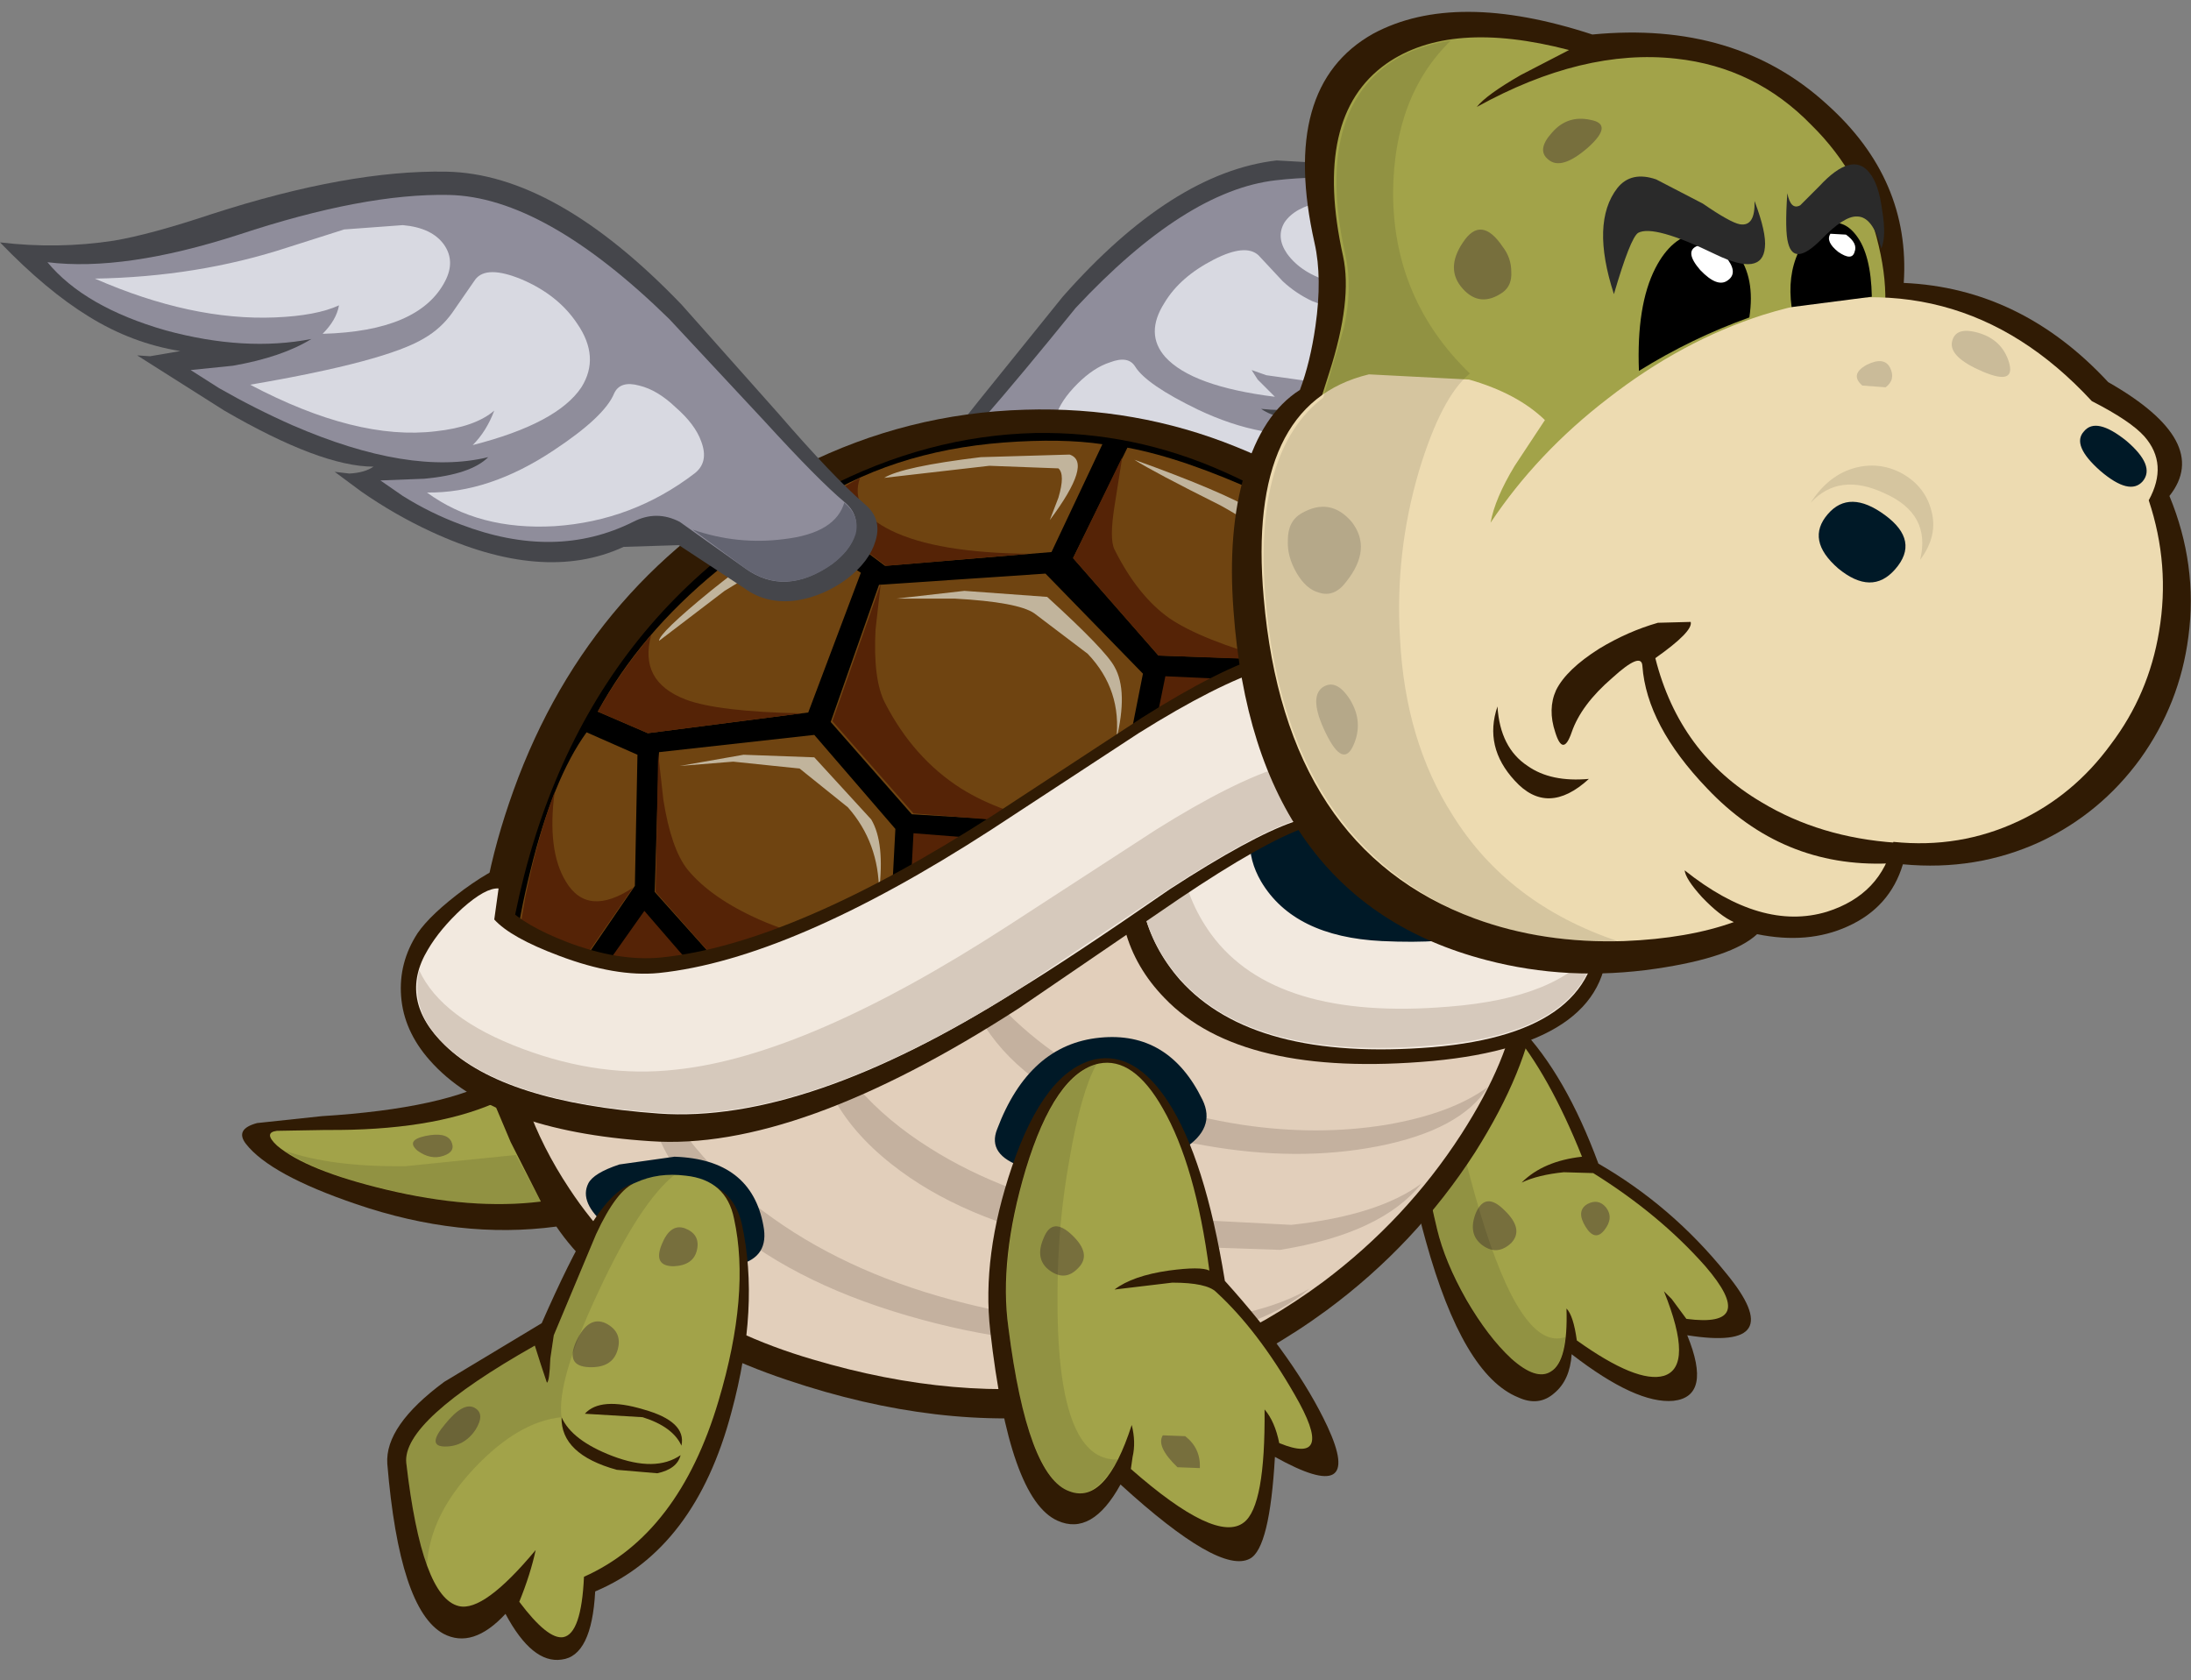 <?xml version="1.0" encoding="UTF-8" standalone="no"?>
<svg xmlns:ffdec="https://www.free-decompiler.com/flash" xmlns:xlink="http://www.w3.org/1999/xlink" ffdec:objectType="frame" height="97.4px" width="127.0px" xmlns="http://www.w3.org/2000/svg">
  <rect width="100%" height="100%" fill="#808080" stroke="none"/>
  <g transform="matrix(1.0, 0.0, 0.0, 1.0, 68.85, 49.85)">
    <use ffdec:characterId="88" height="95.5" transform="matrix(1.0, 0.0, 0.0, 1.0, -68.85, -49.15)" width="127.0" xlink:href="#shape0"/>
  </g>
  <defs>
    <g id="shape0" transform="matrix(1.0, 0.0, 0.0, 1.0, 68.85, 49.15)">
      <path d="M25.7 -35.4 Q23.4 -33.8 20.8 -33.15 L23.2 -33.2 18.7 -29.95 Q13.55 -26.65 10.65 -26.35 L12.05 -26.15 12.85 -26.3 Q10.8 -24.4 7.8 -22.8 1.8 -19.55 -2.8 -20.95 L-5.9 -20.75 -9.3 -18.2 Q-10.45 -17.3 -12.15 -17.35 -13.7 -17.35 -15.05 -18.1 -16.4 -18.85 -16.85 -19.85 -17.3 -20.9 -16.4 -21.75 -14.8 -23.2 -12.05 -26.7 L-7.25 -32.65 Q-0.9 -39.85 5.15 -40.55 L18.35 -39.8 23.9 -39.05 Q27.1 -38.85 30.25 -39.6 27.95 -36.9 25.7 -35.4" fill="#45464b" fill-rule="evenodd" stroke="none"/>
      <path d="M4.25 -26.15 Q5.3 -25.4 7.9 -25.45 L10.3 -25.6 Q8.65 -24.15 6.1 -23.0 1.05 -20.65 -3.45 -22.15 -4.85 -22.6 -6.05 -21.85 L-9.45 -19.2 Q-11.55 -17.55 -14.3 -18.95 -15.4 -19.5 -15.75 -20.3 -16.1 -21.15 -15.3 -21.9 -12.85 -24.15 -6.5 -32.0 -0.15 -38.8 5.1 -39.4 9.8 -39.95 16.95 -38.65 L27.75 -38.35 Q25.9 -35.9 21.5 -34.3 17.25 -32.75 13.45 -33.0 15.2 -32.3 17.9 -32.15 L20.3 -32.15 Q18.05 -30.45 14.95 -28.85 8.7 -25.65 4.25 -26.15" fill="#8f8d9b" fill-rule="evenodd" stroke="none"/>
      <path d="M7.8 -38.15 L14.35 -37.7 25.15 -37.2 Q20.0 -34.6 15.35 -34.3 L12.7 -34.4 11.75 -34.55 11.95 -34.1 Q12.3 -33.6 12.8 -33.25 7.45 -32.8 5.75 -35.15 5.1 -36.1 5.6 -36.95 6.2 -37.85 7.8 -38.15" fill="#d8d9e1" fill-rule="evenodd" stroke="none"/>
      <path d="M4.1 -35.05 L5.5 -33.55 Q6.25 -32.85 7.2 -32.4 9.4 -31.5 17.1 -31.1 11.5 -27.75 7.05 -27.75 L4.55 -28.1 3.7 -28.4 4.05 -27.85 5.05 -26.85 Q0.25 -27.45 -1.3 -29.15 -2.5 -30.5 -1.35 -32.3 -0.45 -33.8 1.5 -34.8 3.35 -35.75 4.1 -35.05" fill="#d8d9e1" fill-rule="evenodd" stroke="none"/>
      <path d="M-3.05 -28.6 Q-2.4 -27.55 0.6 -26.1 4.4 -24.3 7.8 -24.75 5.15 -22.6 0.9 -22.4 -3.45 -22.2 -7.1 -24.2 -7.95 -24.7 -7.65 -25.7 -7.4 -26.6 -6.4 -27.6 -5.45 -28.55 -4.5 -28.85 -3.45 -29.25 -3.05 -28.6" fill="#d8d9e1" fill-rule="evenodd" stroke="none"/>
      <path d="M-9.45 -19.2 Q-11.55 -17.55 -14.3 -18.9 -15.4 -19.5 -15.75 -20.3 -16.1 -21.15 -15.3 -21.9 -14.65 -20.45 -11.75 -20.4 -9.1 -20.4 -6.75 -21.4 L-9.45 -19.2" fill="#636471" fill-rule="evenodd" stroke="none"/>
      <path d="M31.2 23.95 Q34.95 28.5 28.95 27.55 30.4 31.1 28.15 31.35 26.0 31.55 22.25 28.65 22.15 30.15 21.25 30.9 20.35 31.7 19.15 31.15 15.95 29.85 13.8 22.1 12.0 15.65 12.45 11.65 12.85 8.15 14.9 7.65 16.85 7.15 19.25 9.7 21.9 12.45 23.8 17.6 28.05 20.05 31.2 23.95" fill="#301b04" fill-rule="evenodd" stroke="none"/>
      <path d="M22.55 27.85 Q22.35 26.4 21.95 26.0 22.05 29.05 21.05 29.65 20.2 30.2 18.75 28.9 17.4 27.65 16.15 25.5 14.9 23.3 14.45 21.4 12.95 15.1 13.25 11.45 13.5 8.15 15.1 7.75 16.65 7.4 18.75 9.85 20.95 12.45 22.85 17.2 20.6 17.45 19.35 18.7 20.3 18.25 21.8 18.1 L23.5 18.15 Q27.35 20.55 30.0 23.55 33.1 27.15 28.9 26.6 L28.05 25.45 27.6 25.0 Q29.35 29.35 27.6 29.9 26.05 30.35 22.55 27.85" fill="#a2a349" fill-rule="evenodd" stroke="none"/>
      <path d="M16.7 20.45 Q17.25 19.2 18.35 20.3 19.5 21.4 18.75 22.2 17.95 22.95 17.1 22.35 16.2 21.7 16.7 20.45" fill="#776f3d" fill-rule="evenodd" stroke="none"/>
      <path d="M23.15 19.95 Q23.8 19.6 24.25 20.15 24.7 20.75 24.15 21.45 23.6 22.15 23.05 21.25 22.5 20.35 23.15 19.95" fill="#776f3d" fill-rule="evenodd" stroke="none"/>
      <path d="M16.9 20.3 Q19.35 28.55 21.9 27.65 21.65 29.7 20.6 29.8 19.7 29.9 18.35 28.5 15.4 25.45 14.45 21.4 13.1 15.6 13.2 12.0 13.35 8.8 14.65 7.95 14.8 13.15 16.9 20.3" fill="#000000" fill-opacity="0.102" fill-rule="evenodd" stroke="none"/>
      <path d="M17.25 -7.3 Q18.55 -4.4 19.35 -1.3 20.75 4.0 20.2 8.3 19.65 12.2 16.65 16.95 13.2 22.3 8.05 26.1 -5.55 36.1 -23.2 30.15 -28.0 28.55 -31.65 25.95 -34.9 23.75 -36.6 21.25 -42.2 22.0 -48.2 19.95 -53.2 18.25 -54.6 16.45 -55.25 15.6 -53.95 15.25 L-50.2 14.85 Q-43.0 14.4 -39.95 12.6 L-40.7 8.65 -41.1 6.2 Q-41.1 1.25 -38.8 -4.8 -34.1 -17.0 -22.35 -22.85 -16.25 -25.9 -9.45 -26.1 -3.0 -26.3 2.8 -23.95 8.55 -21.65 12.35 -17.35 16.3 -12.9 17.25 -7.3" fill="#301b04" fill-rule="evenodd" stroke="none"/>
      <path d="M-40.2 14.1 L-39.25 16.35 -37.5 19.8 Q-41.5 20.3 -46.5 19.1 -51.1 18.0 -52.8 16.55 -53.6 15.8 -52.8 15.7 L-49.95 15.65 Q-43.9 15.7 -40.2 14.1" fill="#a2a349" fill-rule="evenodd" stroke="none"/>
      <path d="M-39.35 9.2 Q-39.45 8.2 -30.05 5.8 -20.0 3.2 -9.45 1.85 3.35 0.15 10.75 1.3 19.75 2.65 19.1 8.1 18.65 11.55 15.85 15.9 12.65 20.85 7.85 24.45 -4.95 33.95 -21.75 28.95 -31.15 26.2 -35.85 19.05 -39.0 14.3 -39.35 9.2" fill="#e2cfbb" fill-rule="evenodd" stroke="none"/>
      <path d="M24.3 4.15 Q24.8 10.65 14.2 11.65 3.1 12.65 -1.35 8.0 -4.75 4.5 -3.7 -0.75 -3.35 -2.65 -0.15 -4.2 2.75 -5.55 7.0 -6.15 L14.65 -6.4 Q18.45 -6.0 19.85 -4.55 21.35 -3.0 22.55 -0.9 24.15 1.85 24.3 4.15" fill="#301b04" fill-rule="evenodd" stroke="none"/>
      <path d="M19.5 -5.65 Q20.9 -4.1 22.05 -1.95 23.55 0.9 23.75 3.3 24.2 10.0 14.2 10.85 3.8 11.7 -0.45 6.95 -3.6 3.35 -2.6 -1.85 -2.25 -3.8 0.75 -5.3 3.45 -6.65 7.45 -7.3 L14.65 -7.55 Q18.2 -7.1 19.5 -5.65" fill="#f2e9df" fill-rule="evenodd" stroke="none"/>
      <path d="M0.1 -5.25 Q-1.55 0.3 1.35 4.3 5.05 9.35 15.15 8.5 21.5 8.0 23.65 5.05 22.7 10.1 14.2 10.75 3.8 11.65 -0.45 6.9 -3.6 3.35 -2.6 -1.9 L-1.35 -3.6 0.1 -5.25" fill="#d6c9bc" fill-rule="evenodd" stroke="none"/>
      <path d="M16.05 -3.2 L17.95 -0.3 Q18.9 1.35 18.85 2.4 18.7 5.05 11.25 4.7 6.15 4.45 4.25 1.25 3.55 0.05 3.6 -1.2 3.7 -2.35 4.5 -2.9 5.8 -3.75 11.05 -3.55 L16.05 -3.2" fill="#001927" fill-rule="evenodd" stroke="none"/>
      <path d="M-8.85 -24.75 Q-3.15 -24.85 2.1 -22.5 7.1 -20.3 10.75 -16.3 14.35 -12.4 15.85 -7.6 12.0 -8.15 4.6 -4.35 L-9.65 3.5 Q-18.65 8.3 -24.95 9.4 -33.35 10.95 -39.6 6.85 -37.0 -13.2 -21.05 -21.5 -15.1 -24.6 -8.85 -24.75" fill="#000000" fill-rule="evenodd" stroke="none"/>
      <path d="M-1.7 -11.85 L-6.65 -17.5 -3.5 -23.9 Q-0.25 -23.3 4.35 -21.2 L8.25 -19.15 7.05 -11.55 -1.7 -11.85" fill="#6f4411" fill-rule="evenodd" stroke="none"/>
      <path d="M-10.65 -24.2 Q-7.3 -24.45 -4.95 -24.1 L-7.9 -17.85 -17.55 -17.05 -22.1 -20.45 Q-17.25 -23.7 -10.65 -24.2" fill="#6f4411" fill-rule="evenodd" stroke="none"/>
      <path d="M-34.2 -8.6 Q-31.75 -13.1 -27.3 -16.75 L-23.4 -19.55 -18.95 -16.65 -22.0 -8.55 -31.3 -7.35 -34.2 -8.6" fill="#6f4411" fill-rule="evenodd" stroke="none"/>
      <path d="M-31.9 -6.1 L-32.05 1.5 -35.95 7.2 -39.0 5.3 Q-38.75 3.2 -38.1 0.6 -36.8 -4.7 -34.85 -7.4 L-31.9 -6.1" fill="#6f4411" fill-rule="evenodd" stroke="none"/>
      <path d="M-8.25 -16.6 L-2.6 -10.8 -4.35 -1.95 -16.0 -2.65 -20.7 -8.0 -17.9 -15.95 -8.25 -16.6" fill="#6f4411" fill-rule="evenodd" stroke="none"/>
      <path d="M-2.6 -4.25 L-1.3 -10.65 6.3 -10.3 -2.6 -4.25" fill="#552306" fill-rule="evenodd" stroke="none"/>
      <path d="M-30.65 -6.25 L-21.65 -7.25 -16.95 -1.8 -17.3 4.85 -25.8 7.55 -30.9 1.85 -30.65 -6.25" fill="#6f4411" fill-rule="evenodd" stroke="none"/>
      <path d="M-15.9 -1.55 L-9.55 -1.05 -16.2 4.1 -15.9 -1.55" fill="#552306" fill-rule="evenodd" stroke="none"/>
      <path d="M-27.35 7.75 Q-29.7 9.1 -32.75 8.9 L-35.35 8.4 -31.5 2.95 -27.35 7.75" fill="#552306" fill-rule="evenodd" stroke="none"/>
      <path d="M-17.55 -9.1 Q-15.9 -5.9 -13.15 -4.15 -10.85 -2.7 -7.15 -2.0 L-15.9 -2.7 -20.6 -8.05 -17.8 -16.0 -18.1 -13.35 Q-18.25 -10.45 -17.55 -9.1" fill="#552306" fill-rule="evenodd" stroke="none"/>
      <path d="M-30.4 -3.5 Q-29.95 -0.65 -29.0 0.55 -27.65 2.2 -24.85 3.45 -21.55 4.9 -17.65 5.05 L-25.85 7.5 -30.85 1.85 -30.7 -6.2 -30.4 -3.5" fill="#552306" fill-rule="evenodd" stroke="none"/>
      <path d="M-17.2 -19.1 Q-14.55 -17.8 -9.2 -17.75 L-17.5 -17.05 -22.05 -20.45 -19.0 -22.15 Q-19.65 -20.3 -17.2 -19.1" fill="#552306" fill-rule="evenodd" stroke="none"/>
      <path d="M-6.65 -17.5 L-3.8 -23.35 -4.25 -20.5 Q-4.55 -18.6 -4.25 -18.0 -2.9 -15.3 -1.05 -14.0 0.8 -12.75 4.95 -11.6 L-1.7 -11.85 -6.65 -17.5" fill="#552306" fill-rule="evenodd" stroke="none"/>
      <path d="M-31.1 -13.05 Q-31.85 -10.35 -29.1 -9.3 -27.25 -8.6 -22.4 -8.5 L-31.3 -7.35 -34.2 -8.6 Q-32.95 -10.85 -31.1 -13.05" fill="#552306" fill-rule="evenodd" stroke="none"/>
      <path d="M-38.9 5.1 L-38.4 2.15 Q-37.7 -1.3 -36.7 -3.95 -37.15 -0.55 -36.05 1.25 -34.8 3.35 -32.15 1.6 L-35.85 6.95 -38.9 5.1" fill="#552306" fill-rule="evenodd" stroke="none"/>
      <path d="M-4.15 -6.95 Q-3.8 -9.85 -5.8 -11.95 L-8.9 -14.3 Q-9.85 -14.95 -13.5 -15.15 L-16.9 -15.15 -12.95 -15.6 -8.15 -15.25 Q-4.75 -12.15 -4.25 -11.2 -3.45 -9.8 -4.15 -6.95" fill="#c1b49c" fill-rule="evenodd" stroke="none"/>
      <path d="M-19.7 -3.05 L-22.5 -5.3 -26.35 -5.7 -29.45 -5.45 -25.75 -6.1 -21.65 -5.95 -18.35 -2.35 Q-17.55 -1.0 -17.9 1.85 -17.9 -1.0 -19.7 -3.05" fill="#c1b49c" fill-rule="evenodd" stroke="none"/>
      <path d="M1.9 -20.55 Q-2.0 -22.5 -3.1 -23.2 2.05 -21.35 3.95 -20.2 6.4 -18.75 5.6 -17.4 5.25 -18.7 1.9 -20.55" fill="#c1b49c" fill-rule="evenodd" stroke="none"/>
      <path d="M-8.0 -19.7 L-7.5 -21.0 Q-7.1 -22.35 -7.5 -22.7 L-11.5 -22.85 -17.6 -22.15 Q-16.55 -22.8 -12.0 -23.35 L-6.85 -23.5 Q-5.5 -23.05 -8.0 -19.7" fill="#c1b49c" fill-rule="evenodd" stroke="none"/>
      <path d="M-20.05 -16.15 L-22.25 -17.2 -23.9 -17.4 -26.85 -15.6 -30.65 -12.7 Q-30.65 -13.15 -27.65 -15.6 -24.65 -18.0 -23.95 -18.25 -22.65 -18.8 -20.05 -16.15" fill="#c1b49c" fill-rule="evenodd" stroke="none"/>
      <path d="M17.4 13.15 Q15.85 15.65 11.0 16.6 6.35 17.5 1.0 16.55 -4.7 15.6 -8.45 13.0 -12.7 10.0 -13.15 5.65 -7.6 13.7 3.15 15.35 7.5 16.0 11.5 15.35 15.3 14.7 17.4 13.15" fill="#c4b19f" fill-rule="evenodd" stroke="none"/>
      <path d="M-21.7 8.95 Q-19.9 13.6 -14.95 16.7 -10.6 19.45 -4.6 20.6 L6.0 21.15 Q11.05 20.6 13.55 18.75 11.25 21.65 5.35 22.6 L-6.5 22.2 Q-13.1 20.85 -17.15 17.65 -21.8 14.0 -21.7 8.95" fill="#c4b19f" fill-rule="evenodd" stroke="none"/>
      <path d="M-24.0 20.8 Q-19.35 24.1 -12.9 25.7 -7.1 27.15 -1.45 26.85 4.05 26.6 7.05 24.85 4.0 27.5 -2.5 27.95 -8.8 28.45 -15.4 26.65 -22.45 24.75 -26.75 21.15 -31.6 17.0 -31.55 11.65 -29.35 17.05 -24.0 20.8" fill="#c4b19f" fill-rule="evenodd" stroke="none"/>
      <path d="M0.85 13.9 Q1.65 15.55 -0.25 16.75 -1.95 17.8 -4.85 18.1 L-9.55 17.8 Q-11.65 17.1 -11.05 15.6 -9.2 10.7 -5.1 10.3 -1.1 9.9 0.85 13.9" fill="#001927" fill-rule="evenodd" stroke="none"/>
      <path d="M-34.75 18.75 Q-34.45 18.15 -32.95 17.65 L-29.75 17.2 Q-25.3 17.35 -24.6 21.2 -24.25 23.0 -26.0 23.45 L-29.85 23.1 Q-32.2 22.4 -33.7 21.2 -35.3 19.85 -34.75 18.75" fill="#001927" fill-rule="evenodd" stroke="none"/>
      <path d="M-1.15 14.0 Q1.0 17.3 2.15 24.4 6.3 29.0 8.1 32.85 10.25 37.5 5.05 34.6 4.75 39.9 3.6 40.5 1.85 41.45 -3.9 36.2 -5.55 39.2 -7.55 38.3 -10.35 37.05 -11.45 27.3 -11.95 22.95 -10.2 17.8 -8.3 12.2 -5.35 11.55 -3.05 11.1 -1.15 14.0" fill="#301b04" fill-rule="evenodd" stroke="none"/>
      <path d="M-1.45 14.4 Q0.45 17.7 1.25 23.8 0.75 23.55 -1.1 23.8 -3.2 24.1 -4.25 24.9 L-0.9 24.5 Q1.1 24.5 1.65 25.05 4.05 27.25 6.2 31.0 8.6 35.15 5.3 33.8 5.05 32.55 4.45 31.85 4.5 37.45 3.25 38.4 1.65 39.65 -3.3 35.3 L-3.2 34.6 Q-3.0 33.75 -3.25 32.75 -4.75 37.4 -6.85 36.6 -9.3 35.75 -10.4 27.1 -10.95 23.15 -9.4 17.95 -7.7 12.35 -5.15 11.8 -3.15 11.4 -1.45 14.4" fill="#a2a349" fill-rule="evenodd" stroke="none"/>
      <path d="M-29.05 18.45 Q-26.4 18.7 -25.85 21.1 -24.8 25.9 -26.45 32.0 -28.55 39.95 -34.35 42.4 -34.55 46.15 -36.3 46.35 -38.0 46.6 -39.55 43.7 -41.45 45.75 -43.15 44.85 -45.7 43.45 -46.4 35.0 -46.55 32.8 -43.1 30.25 L-37.45 26.85 Q-35.8 23.1 -34.75 21.4 -33.5 19.3 -32.3 18.8 L-29.05 18.45" fill="#301b04" fill-rule="evenodd" stroke="none"/>
      <path d="M-29.1 18.3 Q-26.75 18.55 -26.3 20.8 -25.35 25.15 -27.2 31.35 -29.5 39.1 -35.0 41.55 -35.15 44.85 -36.2 45.05 -37.1 45.2 -38.75 43.0 -38.1 41.4 -37.8 40.0 -40.8 43.6 -42.25 43.25 -44.4 42.75 -45.3 34.95 -45.55 32.5 -37.85 28.15 L-37.5 29.25 -37.15 30.3 Q-37.0 30.25 -36.95 28.9 L-36.75 27.55 -34.3 21.7 Q-33.1 19.1 -32.0 18.7 -30.7 18.1 -29.1 18.3" fill="#a2a349" fill-rule="evenodd" stroke="none"/>
      <path d="M20.1 -5.45 Q19.6 -3.9 18.6 -3.35 L16.0 -3.0 Q10.25 -3.05 6.85 -1.9 4.4 -1.05 -0.5 2.25 L-9.8 8.6 Q-22.65 16.9 -31.15 16.3 -40.35 15.7 -43.95 11.6 -45.45 9.9 -45.6 7.9 -45.75 5.95 -44.65 4.25 -43.9 3.15 -41.95 1.7 -39.95 0.25 -39.2 0.3 L-39.45 2.75 Q-38.45 3.8 -36.0 4.75 -33.0 5.9 -30.5 5.65 -22.85 4.85 -11.2 -2.65 L-2.65 -8.25 Q1.85 -11.1 4.7 -11.95 11.35 -13.95 16.4 -11.75 18.65 -10.75 19.65 -9.1 20.7 -7.4 20.1 -5.45" fill="#301b04" fill-rule="evenodd" stroke="none"/>
      <path d="M19.95 -4.55 Q19.45 -3.05 18.3 -2.65 L15.55 -2.7 Q9.9 -3.45 6.1 -2.2 3.65 -1.35 -1.05 1.7 -6.75 5.65 -9.95 7.6 -22.15 15.3 -30.65 14.7 -39.65 14.05 -43.05 10.75 -45.8 8.1 -44.05 5.2 -43.35 4.0 -42.05 2.8 -40.7 1.6 -39.95 1.65 L-40.2 3.45 Q-39.25 4.5 -36.45 5.55 -33.15 6.8 -30.65 6.55 -23.0 5.75 -11.4 -1.75 L-2.85 -7.35 Q1.7 -10.2 4.55 -11.1 11.15 -13.1 16.2 -10.85 18.5 -9.85 19.5 -8.25 20.55 -6.55 19.95 -4.55" fill="#f2e9df" fill-rule="evenodd" stroke="none"/>
      <path d="M19.55 -3.75 Q19.0 -2.75 17.8 -2.6 L15.0 -2.85 Q9.95 -3.5 6.1 -2.25 3.65 -1.4 -1.05 1.65 L-9.95 7.6 Q-22.15 15.25 -30.65 14.65 -38.65 14.1 -42.25 11.4 -45.2 9.2 -44.55 6.4 -43.25 9.2 -38.55 10.95 -34.0 12.65 -29.65 12.15 -22.05 11.35 -10.4 3.8 L-1.85 -1.75 Q2.7 -4.6 5.55 -5.45 9.8 -6.75 13.8 -6.2 17.5 -5.65 19.55 -3.75" fill="#d6c9bc" fill-rule="evenodd" stroke="none"/>
      <path d="M-6.35 23.65 Q-7.1 24.45 -8.0 23.8 -8.9 23.15 -8.35 21.9 -7.85 20.65 -6.7 21.75 -5.55 22.85 -6.35 23.65" fill="#776f3d" fill-rule="evenodd" stroke="none"/>
      <path d="M-1.45 33.35 L-0.15 33.4 Q0.75 34.1 0.7 35.25 L-0.6 35.2 Q-1.85 34.0 -1.45 33.35" fill="#776f3d" fill-rule="evenodd" stroke="none"/>
      <path d="M-33.75 26.85 Q-32.75 27.35 -33.05 28.4 -33.35 29.45 -34.7 29.4 -36.1 29.35 -35.45 27.9 -34.75 26.4 -33.75 26.85" fill="#776f3d" fill-rule="evenodd" stroke="none"/>
      <path d="M-42.7 16.3 Q-42.4 16.9 -43.15 17.15 -43.9 17.4 -44.65 16.85 -45.35 16.25 -44.2 16.0 -43.0 15.75 -42.7 16.3" fill="#776f3d" fill-rule="evenodd" stroke="none"/>
      <path d="M-29.15 21.35 Q-28.25 21.7 -28.45 22.6 -28.65 23.5 -29.8 23.55 -31.0 23.55 -30.5 22.3 -30.0 21.05 -29.15 21.35" fill="#776f3d" fill-rule="evenodd" stroke="none"/>
      <path d="M-41.35 31.75 Q-40.7 32.1 -41.3 33.05 -41.95 34.0 -43.05 34.0 -44.15 34.0 -43.05 32.7 -42.0 31.4 -41.35 31.75" fill="#776f3d" fill-rule="evenodd" stroke="none"/>
      <path d="M-29.4 34.5 Q-29.6 35.3 -30.75 35.55 L-33.1 35.35 Q-36.35 34.45 -36.3 32.3 -35.7 33.65 -33.35 34.55 -30.85 35.5 -29.4 34.5" fill="#301b04" fill-rule="evenodd" stroke="none"/>
      <path d="M-34.95 32.1 Q-34.05 31.1 -31.55 31.85 -29.05 32.55 -29.35 33.95 -29.85 32.85 -31.6 32.3 L-34.95 32.1" fill="#301b04" fill-rule="evenodd" stroke="none"/>
      <path d="M53.35 -27.7 Q59.4 -24.25 56.9 -21.1 58.55 -17.1 58.0 -12.95 57.5 -9.05 55.2 -5.85 52.9 -2.7 49.4 -1.05 45.7 0.65 41.45 0.25 40.7 2.75 38.25 3.85 35.95 4.9 33.0 4.3 31.55 5.65 27.15 6.3 22.05 7.05 17.3 5.8 3.85 2.3 2.65 -14.45 2.3 -19.1 3.3 -22.4 4.3 -25.85 6.5 -27.25 7.1 -28.85 7.4 -30.95 7.8 -33.75 7.35 -35.75 5.3 -44.85 10.75 -47.9 15.5 -50.45 23.45 -47.85 31.75 -48.65 37.05 -43.8 41.9 -39.45 41.5 -33.45 48.3 -33.15 53.35 -27.7" fill="#301b04" fill-rule="evenodd" stroke="none"/>
      <path d="M28.3 -46.45 Q32.9 -45.95 36.15 -42.6 39.1 -39.7 40.05 -35.6 41.0 -31.6 39.6 -28.75 35.95 -21.15 29.95 -17.75 25.05 -14.9 19.1 -15.1 14.3 -15.25 10.2 -17.2 6.55 -18.95 6.55 -20.35 6.55 -23.25 8.2 -28.25 9.55 -32.45 9.0 -35.0 7.2 -43.1 11.5 -46.15 15.2 -48.75 22.1 -46.95 L19.3 -45.5 Q17.3 -44.35 16.75 -43.65 22.9 -47.05 28.3 -46.45" fill="#a2a349" fill-rule="evenodd" stroke="none"/>
      <path d="M33.35 -31.6 Q44.55 -35.1 52.4 -26.6 54.65 -25.45 55.45 -24.55 56.85 -22.95 55.7 -20.85 56.95 -17.1 56.3 -13.25 55.7 -9.6 53.5 -6.7 51.35 -3.75 48.15 -2.25 44.75 -0.65 40.9 -1.05 40.2 2.0 37.05 3.0 33.25 4.15 28.8 0.6 28.85 1.1 29.8 2.15 30.85 3.25 31.65 3.6 29.0 4.55 25.3 4.7 20.6 4.85 16.65 3.4 5.65 -0.65 4.4 -15.2 3.4 -26.45 10.5 -28.15 L16.3 -27.85 Q19.1 -27.05 20.7 -25.5 L18.95 -22.85 Q17.8 -20.95 17.55 -19.55 20.25 -23.6 24.35 -26.75 28.65 -30.1 33.35 -31.6" fill="#eddbb1" fill-rule="evenodd" stroke="none"/>
      <path d="M32.55 -31.45 Q29.2 -30.25 26.15 -28.35 26.0 -32.15 27.1 -34.3 28.05 -36.15 29.55 -36.35 30.95 -36.5 31.85 -35.15 32.9 -33.75 32.55 -31.45" fill="#000000" fill-rule="evenodd" stroke="none"/>
      <path d="M30.1 -4.15 Q26.6 -7.8 26.35 -11.25 26.3 -12.1 24.6 -10.55 22.8 -9.0 22.25 -7.4 21.75 -5.95 21.3 -7.4 20.85 -8.75 21.35 -9.85 21.95 -11.05 23.85 -12.25 25.5 -13.25 27.25 -13.75 L29.15 -13.8 Q29.3 -13.25 27.1 -11.7 28.5 -6.15 33.25 -3.35 36.65 -1.3 41.05 -1.0 L40.6 0.2 Q34.45 0.45 30.1 -4.15" fill="#301b04" fill-rule="evenodd" stroke="none"/>
      <path d="M18.95 -4.6 Q17.15 -6.55 17.95 -8.9 18.1 -6.5 19.7 -5.45 21.05 -4.5 23.25 -4.7 20.85 -2.5 18.95 -4.6" fill="#301b04" fill-rule="evenodd" stroke="none"/>
      <path d="M36.1 -20.7 Q37.15 -22.35 38.75 -22.75 40.2 -23.1 41.5 -22.35 42.75 -21.6 43.1 -20.25 43.5 -18.8 42.45 -17.4 43.1 -20.05 40.4 -21.25 37.75 -22.5 36.1 -20.7" fill="#000000" fill-opacity="0.102" fill-rule="evenodd" stroke="none"/>
      <path d="M29.55 -35.6 Q30.3 -35.95 31.15 -35.0 31.95 -34.05 31.3 -33.6 30.7 -33.15 29.7 -34.2 28.75 -35.3 29.55 -35.6" fill="#ffffff" fill-rule="evenodd" stroke="none"/>
      <path d="M35.0 -32.05 Q34.75 -33.85 35.4 -35.25 35.95 -36.55 36.95 -36.85 38.0 -37.2 38.75 -36.2 39.6 -35.1 39.65 -32.65 L35.0 -32.05" fill="#000000" fill-rule="evenodd" stroke="none"/>
      <path d="M38.65 -35.25 Q38.5 -34.7 37.7 -35.25 36.95 -35.85 37.25 -36.3 L38.15 -36.25 Q38.85 -35.75 38.65 -35.25" fill="#ffffff" fill-rule="evenodd" stroke="none"/>
      <path d="M24.9 -38.95 Q25.7 -39.95 27.15 -39.45 L29.85 -38.05 Q31.45 -36.95 32.0 -36.85 32.9 -36.7 32.85 -38.2 33.55 -36.35 33.45 -35.5 33.3 -33.8 30.6 -35.1 27.0 -36.85 26.1 -36.35 25.65 -36.05 24.7 -32.8 23.35 -36.95 24.9 -38.95" fill="#2a2a2a" fill-rule="evenodd" stroke="none"/>
      <path d="M39.5 -39.85 Q40.05 -39.2 40.25 -37.65 40.5 -36.15 40.2 -35.45 39.7 -37.3 38.8 -37.3 38.05 -37.35 36.7 -35.95 35.15 -34.4 34.8 -35.75 34.6 -36.45 34.75 -38.65 34.95 -37.65 35.5 -37.95 L36.6 -39.05 Q38.5 -41.1 39.5 -39.85" fill="#2a2a2a" fill-rule="evenodd" stroke="none"/>
      <path d="M37.1 -20.05 Q38.35 -21.5 40.4 -20.0 42.45 -18.5 41.0 -16.85 39.65 -15.3 37.7 -16.9 35.8 -18.55 37.1 -20.05" fill="#001927" fill-rule="evenodd" stroke="none"/>
      <path d="M51.95 -24.85 Q52.65 -25.7 54.4 -24.3 56.1 -22.85 55.35 -21.95 54.6 -21.1 52.9 -22.55 51.2 -24.05 51.95 -24.85" fill="#001927" fill-rule="evenodd" stroke="none"/>
      <path d="M40.7 -28.55 Q41.05 -27.85 40.45 -27.4 L39.1 -27.5 Q38.35 -28.15 39.35 -28.7 40.35 -29.2 40.7 -28.55" fill="#cabb99" fill-rule="evenodd" stroke="none"/>
      <path d="M44.3 -30.05 Q44.5 -30.95 45.85 -30.55 47.2 -30.15 47.6 -28.85 48.0 -27.5 46.1 -28.3 44.1 -29.15 44.3 -30.05" fill="#cabb99" fill-rule="evenodd" stroke="none"/>
      <path d="M6.6 -20.1 Q8.25 -21.05 9.5 -19.6 10.7 -18.05 9.2 -16.15 8.5 -15.2 7.6 -15.5 6.85 -15.7 6.3 -16.65 5.75 -17.6 5.8 -18.55 5.8 -19.65 6.6 -20.1" fill="#cabb99" fill-rule="evenodd" stroke="none"/>
      <path d="M7.8 -10.0 Q8.6 -10.55 9.4 -9.3 10.2 -8.0 9.6 -6.65 9.0 -5.3 8.0 -7.35 7.0 -9.4 7.8 -10.0" fill="#cabb99" fill-rule="evenodd" stroke="none"/>
      <path d="M18.25 -32.9 Q16.95 -32.0 15.95 -33.1 14.9 -34.25 15.95 -35.8 17.0 -37.4 18.25 -35.55 18.75 -34.9 18.75 -34.1 18.8 -33.3 18.25 -32.9" fill="#776f3d" fill-rule="evenodd" stroke="none"/>
      <path d="M23.35 -42.9 Q24.7 -42.65 23.2 -41.3 21.65 -39.95 20.9 -40.6 20.2 -41.15 21.1 -42.15 22.0 -43.2 23.35 -42.9" fill="#776f3d" fill-rule="evenodd" stroke="none"/>
      <path d="M16.35 -28.2 Q14.7 -26.85 13.4 -22.55 12.0 -17.8 12.3 -12.85 12.6 -6.9 15.35 -2.6 18.55 2.55 24.9 4.7 17.4 4.85 12.25 1.0 5.45 -4.05 4.5 -15.2 3.8 -23.7 7.85 -26.8 L9.05 -30.85 Q9.55 -33.1 9.15 -35.0 7.85 -40.75 9.7 -44.0 11.35 -46.9 15.25 -47.5 11.95 -44.3 11.9 -38.7 11.9 -32.5 16.35 -28.2" fill="#000000" fill-opacity="0.102" fill-rule="evenodd" stroke="none"/>
      <path d="M-5.3 11.85 Q-6.2 13.5 -6.85 17.3 -7.55 21.15 -7.55 25.05 -7.65 34.9 -4.05 34.75 -5.7 37.7 -7.45 36.25 -9.45 34.55 -10.4 27.1 -10.9 23.2 -9.45 18.15 -7.8 12.6 -5.3 11.85" fill="#000000" fill-opacity="0.102" fill-rule="evenodd" stroke="none"/>
      <path d="M-29.75 18.25 Q-31.75 19.85 -34.15 25.0 -36.6 30.2 -36.3 32.3 -38.8 32.55 -41.35 35.25 -43.95 38.0 -44.1 40.9 -44.85 38.9 -45.3 34.95 -45.55 32.5 -37.85 28.15 L-37.5 29.25 -37.15 30.3 Q-37.0 30.25 -36.95 28.9 L-36.75 27.55 -34.3 21.7 Q-33.1 19.1 -32.0 18.7 -31.1 18.25 -29.75 18.25" fill="#000000" fill-opacity="0.102" fill-rule="evenodd" stroke="none"/>
      <path d="M-38.95 17.1 L-37.5 19.8 Q-41.25 20.3 -46.0 19.2 -50.3 18.25 -52.35 16.85 -49.65 17.8 -45.35 17.75 L-38.95 17.1" fill="#000000" fill-opacity="0.102" fill-rule="evenodd" stroke="none"/>
      <path d="M-43.9 -19.05 Q-45.95 -20.0 -47.9 -21.35 L-49.45 -22.5 -48.6 -22.4 Q-47.7 -22.45 -47.2 -22.8 -50.25 -22.8 -55.85 -26.05 L-60.9 -29.25 -60.15 -29.2 -58.4 -29.5 Q-61.2 -29.95 -63.7 -31.5 -66.15 -33.0 -68.85 -35.8 -65.5 -35.4 -62.25 -35.9 -60.15 -36.25 -56.55 -37.45 -48.65 -40.0 -43.0 -39.9 -36.65 -39.8 -29.35 -32.2 L-23.75 -25.9 Q-20.55 -22.2 -18.75 -20.65 -17.7 -19.8 -18.1 -18.5 -18.45 -17.3 -19.75 -16.3 -21.1 -15.3 -22.65 -15.05 -24.4 -14.8 -25.7 -15.75 L-29.5 -18.25 -32.7 -18.15 Q-37.35 -16.0 -43.9 -19.05" fill="#45464b" fill-rule="evenodd" stroke="none"/>
      <path d="M-42.15 -19.45 Q-43.9 -20.1 -45.5 -21.1 L-46.8 -22.0 -44.25 -22.1 Q-41.55 -22.35 -40.55 -23.35 -45.1 -22.25 -51.9 -25.2 -54.05 -26.15 -56.15 -27.35 L-57.8 -28.4 -55.35 -28.65 Q-52.5 -29.15 -50.8 -30.2 -54.65 -29.45 -59.25 -30.7 -63.95 -32.05 -66.1 -34.65 -61.65 -34.1 -55.0 -36.25 -47.75 -38.65 -42.85 -38.55 -37.3 -38.45 -30.05 -31.35 L-24.55 -25.45 Q-21.4 -22.0 -19.9 -20.75 -19.0 -20.0 -19.3 -18.9 -19.55 -17.95 -20.65 -17.15 -23.35 -15.25 -25.65 -16.9 L-29.45 -19.6 Q-30.8 -20.3 -32.15 -19.6 -36.65 -17.35 -42.15 -19.45" fill="#8f8d9b" fill-rule="evenodd" stroke="none"/>
      <path d="M-45.5 -36.8 Q-43.8 -36.65 -43.1 -35.65 -42.45 -34.7 -43.05 -33.55 -44.55 -30.65 -50.15 -30.5 -49.35 -31.3 -49.2 -32.15 -50.5 -31.55 -52.9 -31.45 -57.75 -31.25 -63.35 -33.7 -57.4 -33.8 -52.2 -35.5 L-48.9 -36.55 -45.5 -36.8" fill="#d8d9e1" fill-rule="evenodd" stroke="none"/>
      <path d="M-41.3 -33.65 Q-40.65 -34.5 -38.6 -33.65 -36.5 -32.75 -35.4 -31.1 -34.05 -29.15 -35.15 -27.4 -36.55 -25.3 -41.45 -24.05 -40.65 -24.85 -40.2 -26.05 -41.3 -25.1 -43.6 -24.85 -48.2 -24.3 -54.35 -27.55 -46.45 -28.9 -44.25 -30.25 -43.3 -30.8 -42.65 -31.7 L-41.3 -33.65" fill="#d8d9e1" fill-rule="evenodd" stroke="none"/>
      <path d="M-33.25 -27.05 Q-32.9 -27.8 -31.8 -27.5 -30.75 -27.25 -29.7 -26.25 -28.55 -25.25 -28.2 -24.25 -27.75 -23.05 -28.6 -22.4 -32.2 -19.65 -36.7 -19.35 -41.1 -19.1 -44.1 -21.3 -40.5 -21.25 -36.75 -23.75 -33.8 -25.7 -33.25 -27.05" fill="#d8d9e1" fill-rule="evenodd" stroke="none"/>
      <path d="M-25.65 -16.9 L-28.7 -19.15 Q-26.1 -18.25 -23.4 -18.6 -20.4 -18.95 -19.9 -20.75 L-19.9 -20.7 Q-19.0 -19.95 -19.25 -18.9 -19.55 -17.95 -20.6 -17.15 -23.3 -15.25 -25.65 -16.9" fill="#636471" fill-rule="evenodd" stroke="none"/>
    </g>
  </defs>
</svg>
